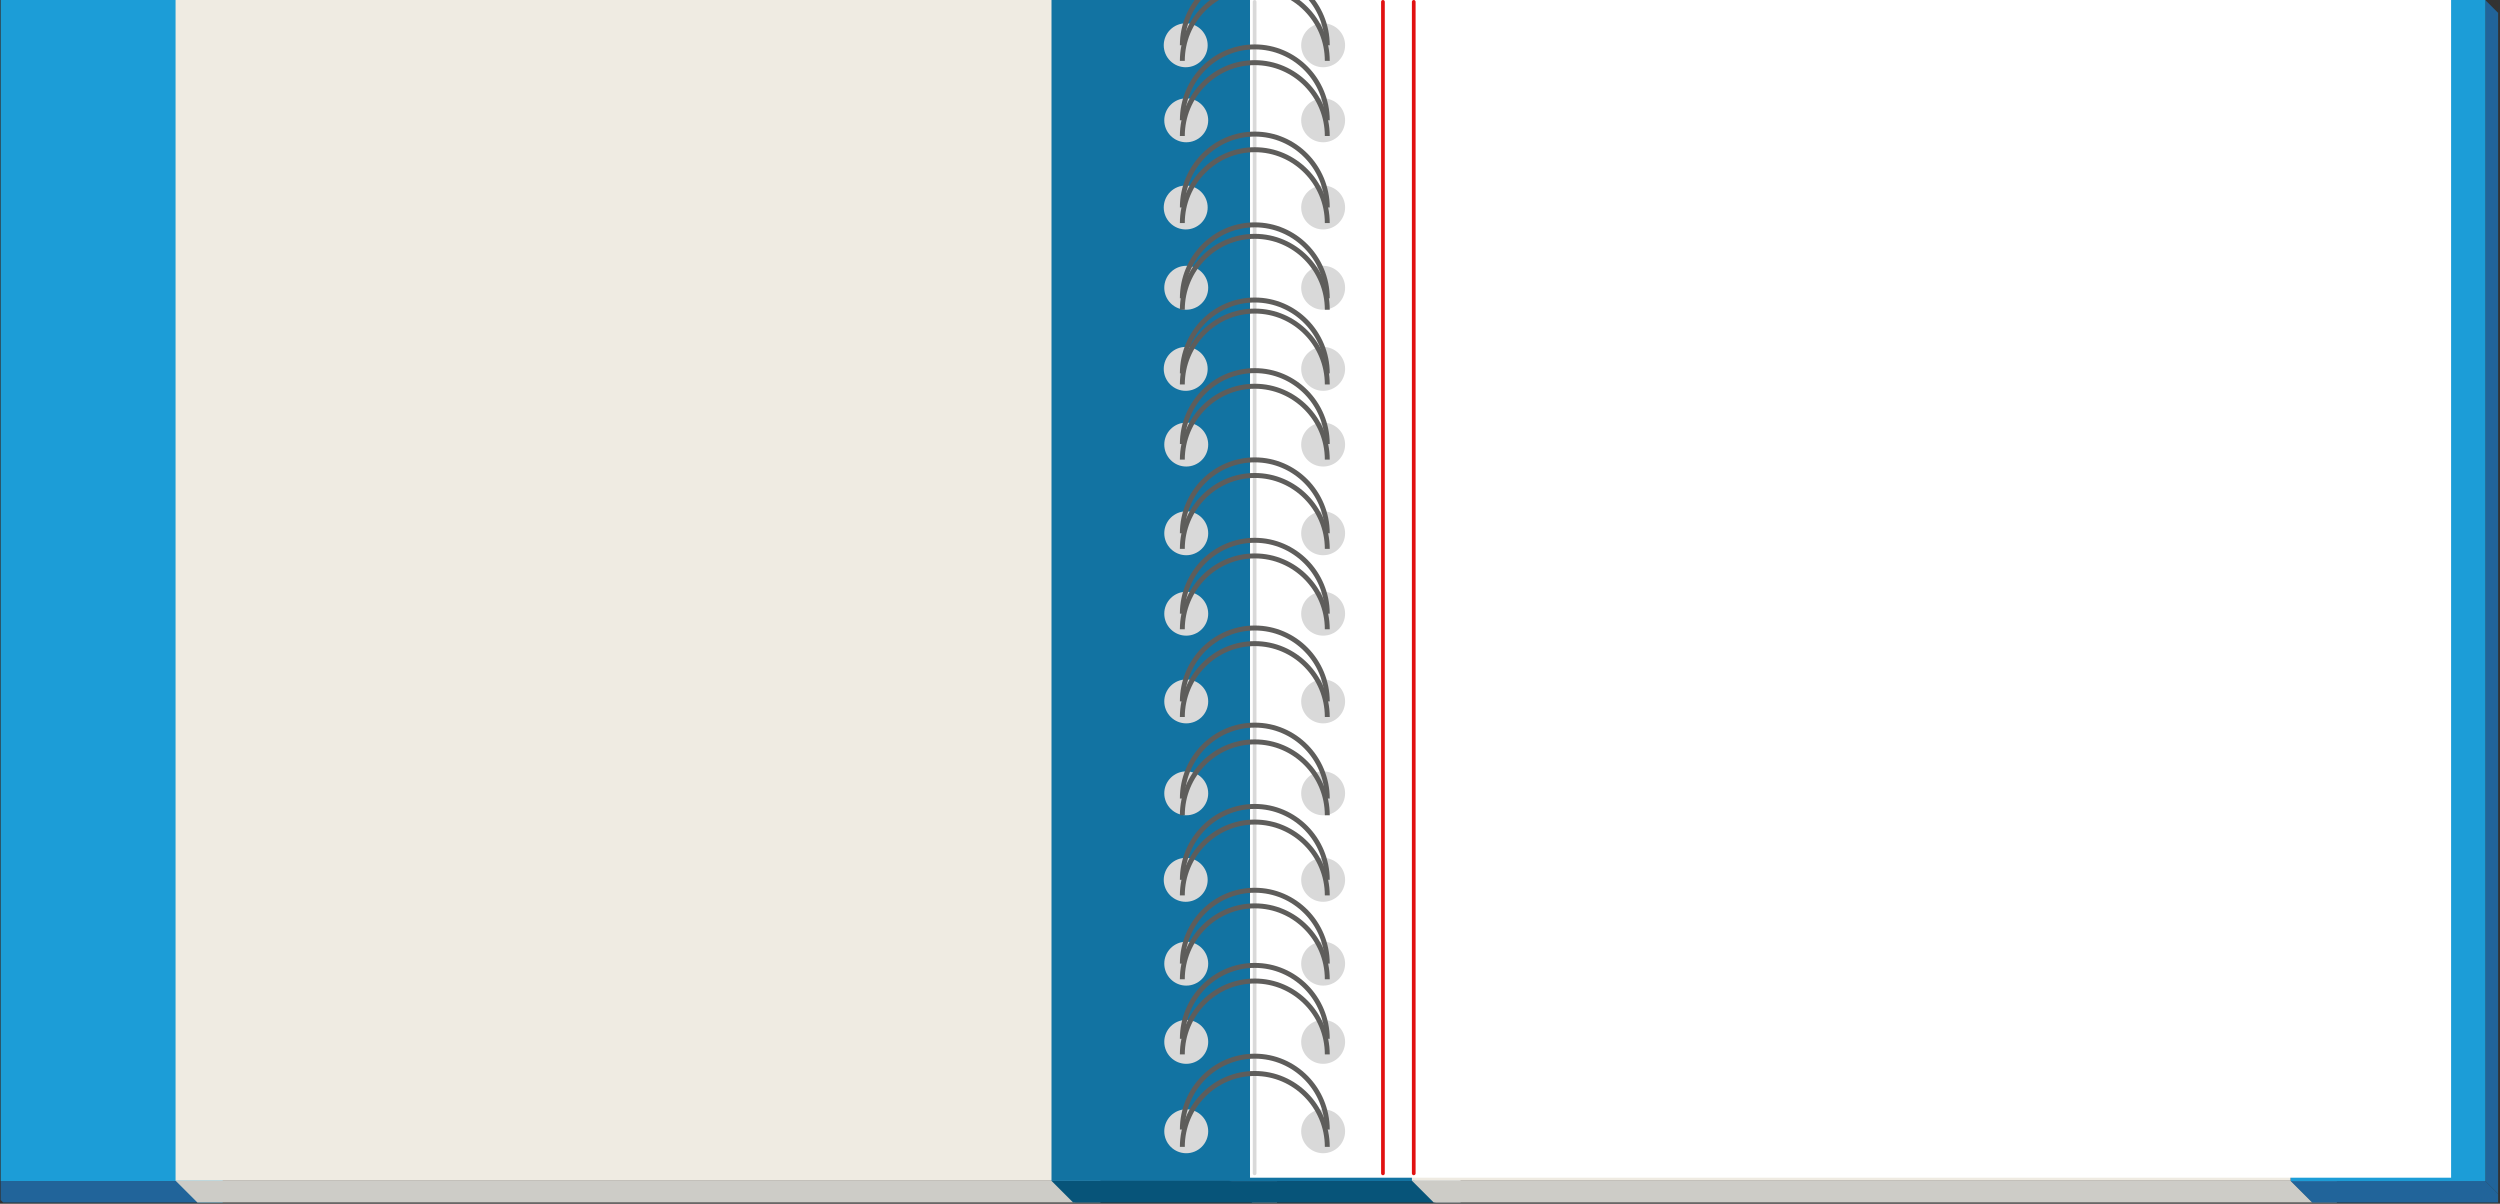 <?xml version="1.0" encoding="UTF-8"?>
<svg xmlns="http://www.w3.org/2000/svg" xmlns:xlink="http://www.w3.org/1999/xlink" width="1012.5pt" height="487.5pt" viewBox="0 0 1012.5 487.5" version="1.2">
<rect x="0" y="0" width="1012.5" height="487.5" fill="#333333" stroke="none"/>
<defs>
<clipPath id="clip1">
  <path d="M 0.27 478 L 91 478 L 91 487 L 0.27 487 Z M 0.27 478 "/>
</clipPath>
<clipPath id="clip2">
  <path d="M 71 0 L 91 0 L 91 487 L 71 487 Z M 71 0 "/>
</clipPath>
<clipPath id="clip3">
  <path d="M 0.27 0 L 72 0 L 72 479 L 0.27 479 Z M 0.27 0 "/>
</clipPath>
<clipPath id="clip4">
  <path d="M 71 478 L 446 478 L 446 487 L 71 487 Z M 71 478 "/>
</clipPath>
<clipPath id="clip5">
  <path d="M 426 0 L 446 0 L 446 487 L 426 487 Z M 426 0 "/>
</clipPath>
<clipPath id="clip6">
  <path d="M 425 478 L 518 478 L 518 487 L 425 487 Z M 425 478 "/>
</clipPath>
<clipPath id="clip7">
  <path d="M 498 0 L 518 0 L 518 487 L 498 487 Z M 498 0 "/>
</clipPath>
<clipPath id="clip8">
  <path d="M 498 478 L 592 478 L 592 487 L 498 487 Z M 498 478 "/>
</clipPath>
<clipPath id="clip9">
  <path d="M 572 0 L 592 0 L 592 487 L 572 487 Z M 572 0 "/>
</clipPath>
<clipPath id="clip10">
  <path d="M 571 478 L 947 478 L 947 487 L 571 487 Z M 571 478 "/>
</clipPath>
<clipPath id="clip11">
  <path d="M 927 0 L 947 0 L 947 487 L 927 487 Z M 927 0 "/>
</clipPath>
<clipPath id="clip12">
  <path d="M 927 478 L 1011.73 478 L 1011.73 487 L 927 487 Z M 927 478 "/>
</clipPath>
<clipPath id="clip13">
  <path d="M 1006 0 L 1011.73 0 L 1011.73 487 L 1006 487 Z M 1006 0 "/>
</clipPath>
<clipPath id="clip14">
  <path d="M 477.84 0 L 538.555 0 L 538.555 18.328 L 477.84 18.328 Z M 477.84 0 "/>
</clipPath>
<clipPath id="clip15">
  <path d="M 477.84 0 L 538.555 0 L 538.555 24.652 L 477.84 24.652 Z M 477.84 0 "/>
</clipPath>
<clipPath id="clip16">
  <path d="M 477.84 17.98 L 538.555 17.98 L 538.555 48.715 L 477.84 48.715 Z M 477.84 17.98 "/>
</clipPath>
<clipPath id="clip17">
  <path d="M 477.84 24.359 L 538.555 24.359 L 538.555 55.09 L 477.84 55.09 Z M 477.84 24.359 "/>
</clipPath>
<clipPath id="clip18">
  <path d="M 477.84 53.293 L 538.555 53.293 L 538.555 84.027 L 477.84 84.027 Z M 477.84 53.293 "/>
</clipPath>
<clipPath id="clip19">
  <path d="M 477.84 59.617 L 538.555 59.617 L 538.555 90.348 L 477.84 90.348 Z M 477.84 59.617 "/>
</clipPath>
<clipPath id="clip20">
  <path d="M 477.84 90.055 L 538.555 90.055 L 538.555 120.785 L 477.84 120.785 Z M 477.84 90.055 "/>
</clipPath>
<clipPath id="clip21">
  <path d="M 477.84 94.699 L 538.555 94.699 L 538.555 125.434 L 477.84 125.434 Z M 477.84 94.699 "/>
</clipPath>
<clipPath id="clip22">
  <path d="M 477.84 120.492 L 538.555 120.492 L 538.555 151.227 L 477.84 151.227 Z M 477.84 120.492 "/>
</clipPath>
<clipPath id="clip23">
  <path d="M 477.84 124.973 L 538.555 124.973 L 538.555 155.707 L 477.84 155.707 Z M 477.84 124.973 "/>
</clipPath>
<clipPath id="clip24">
  <path d="M 477.84 149.09 L 538.555 149.09 L 538.555 179.824 L 477.84 179.824 Z M 477.84 149.09 "/>
</clipPath>
<clipPath id="clip25">
  <path d="M 477.84 155.414 L 538.555 155.414 L 538.555 186.145 L 477.84 186.145 Z M 477.84 155.414 "/>
</clipPath>
<clipPath id="clip26">
  <path d="M 477.84 185.234 L 538.555 185.234 L 538.555 215.965 L 477.84 215.965 Z M 477.84 185.234 "/>
</clipPath>
<clipPath id="clip27">
  <path d="M 477.84 191.555 L 538.555 191.555 L 538.555 222.289 L 477.84 222.289 Z M 477.84 191.555 "/>
</clipPath>
<clipPath id="clip28">
  <path d="M 477.84 217.805 L 538.555 217.805 L 538.555 248.539 L 477.84 248.539 Z M 477.84 217.805 "/>
</clipPath>
<clipPath id="clip29">
  <path d="M 477.84 224.129 L 538.555 224.129 L 538.555 254.863 L 477.84 254.863 Z M 477.84 224.129 "/>
</clipPath>
<clipPath id="clip30">
  <path d="M 477.84 253.328 L 538.555 253.328 L 538.555 284.062 L 477.84 284.062 Z M 477.84 253.328 "/>
</clipPath>
<clipPath id="clip31">
  <path d="M 477.84 259.652 L 538.555 259.652 L 538.555 290.383 L 477.84 290.383 Z M 477.84 259.652 "/>
</clipPath>
<clipPath id="clip32">
  <path d="M 477.84 292.66 L 538.555 292.66 L 538.555 323.395 L 477.84 323.395 Z M 477.84 292.66 "/>
</clipPath>
<clipPath id="clip33">
  <path d="M 477.84 299.449 L 538.555 299.449 L 538.555 330.184 L 477.84 330.184 Z M 477.84 299.449 "/>
</clipPath>
<clipPath id="clip34">
  <path d="M 477.84 325.594 L 538.555 325.594 L 538.555 356.328 L 477.84 356.328 Z M 477.84 325.594 "/>
</clipPath>
<clipPath id="clip35">
  <path d="M 477.84 331.918 L 538.555 331.918 L 538.555 362.648 L 477.84 362.648 Z M 477.84 331.918 "/>
</clipPath>
<clipPath id="clip36">
  <path d="M 477.84 359.535 L 538.555 359.535 L 538.555 390.27 L 477.84 390.27 Z M 477.84 359.535 "/>
</clipPath>
<clipPath id="clip37">
  <path d="M 477.84 365.859 L 538.555 365.859 L 538.555 396.594 L 477.84 396.594 Z M 477.84 365.859 "/>
</clipPath>
<clipPath id="clip38">
  <path d="M 477.84 389.973 L 538.555 389.973 L 538.555 420.707 L 477.84 420.707 Z M 477.84 389.973 "/>
</clipPath>
<clipPath id="clip39">
  <path d="M 477.84 396.297 L 538.555 396.297 L 538.555 427.031 L 477.84 427.031 Z M 477.84 396.297 "/>
</clipPath>
<clipPath id="clip40">
  <path d="M 477.84 426.734 L 538.555 426.734 L 538.555 457.469 L 477.84 457.469 Z M 477.84 426.734 "/>
</clipPath>
<clipPath id="clip41">
  <path d="M 477.84 433.746 L 538.555 433.746 L 538.555 464.477 L 477.84 464.477 Z M 477.84 433.746 "/>
</clipPath>
</defs>
<g id="surface1">
<g clip-path="url(#clip1)" clip-rule="nonzero">
<path style=" stroke:none;fill-rule:nonzero;fill:rgb(12.939%,39.22%,60.39%);fill-opacity:1;" d="M 71.391 478.344 L -7.395 478.344 L 11.387 497.129 L 90.176 497.129 Z M 71.391 478.344 "/>
</g>
<g clip-path="url(#clip2)" clip-rule="nonzero">
<path style=" stroke:none;fill-rule:nonzero;fill:rgb(10.979%,61.569%,84.309%);fill-opacity:1;" d="M 90.176 18.785 L 71.391 0.078 L 71.391 478.344 L 90.176 497.129 Z M 90.176 18.785 "/>
</g>
<g clip-path="url(#clip3)" clip-rule="nonzero">
<path style=" stroke:none;fill-rule:nonzero;fill:rgb(10.979%,61.569%,84.309%);fill-opacity:1;" d="M 11.387 0 L -7.395 0 L -7.395 478.344 L 71.391 478.344 L 71.391 0 Z M 11.387 0 "/>
</g>
<g clip-path="url(#clip4)" clip-rule="nonzero">
<path style=" stroke:none;fill-rule:nonzero;fill:rgb(80.389%,79.999%,78.04%);fill-opacity:1;" d="M 426.906 478.176 L 71.105 478.176 L 89.887 496.957 L 445.691 496.957 Z M 426.906 478.176 "/>
</g>
<g clip-path="url(#clip5)" clip-rule="nonzero">
<path style=" stroke:none;fill-rule:nonzero;fill:rgb(60.39%,65.489%,69.8%);fill-opacity:1;" d="M 445.691 18.777 L 426.906 0.078 L 426.906 478.176 L 445.691 496.957 Z M 445.691 18.777 "/>
</g>
<path style=" stroke:none;fill-rule:nonzero;fill:rgb(93.729%,92.159%,88.629%);fill-opacity:1;" d="M 89.887 0 L 71.105 0 L 71.105 478.176 L 426.906 478.176 L 426.906 0 Z M 89.887 0 "/>
<g clip-path="url(#clip6)" clip-rule="nonzero">
<path style=" stroke:none;fill-rule:nonzero;fill:rgb(2.75%,32.939%,47.449%);fill-opacity:1;" d="M 498.414 478.258 L 425.859 478.258 L 444.645 497.039 L 517.199 497.039 Z M 498.414 478.258 "/>
</g>
<g clip-path="url(#clip7)" clip-rule="nonzero">
<path style=" stroke:none;fill-rule:nonzero;fill:rgb(60.39%,65.489%,69.8%);fill-opacity:1;" d="M 517.199 18.781 L 498.414 0.078 L 498.414 478.258 L 517.199 497.039 Z M 517.199 18.781 "/>
</g>
<path style=" stroke:none;fill-rule:nonzero;fill:rgb(7.059%,45.099%,63.53%);fill-opacity:1;" d="M 444.645 0 L 425.859 0 L 425.859 478.258 L 498.414 478.258 L 498.414 0 Z M 444.645 0 "/>
<g clip-path="url(#clip8)" clip-rule="nonzero">
<path style=" stroke:none;fill-rule:nonzero;fill:rgb(2.75%,32.939%,47.449%);fill-opacity:1;" d="M 572.746 478.324 L 498.004 478.324 L 516.785 497.109 L 591.531 497.109 Z M 572.746 478.324 "/>
</g>
<g clip-path="url(#clip9)" clip-rule="nonzero">
<path style=" stroke:none;fill-rule:nonzero;fill:rgb(60.39%,65.489%,69.8%);fill-opacity:1;" d="M 591.531 18.785 L 572.746 0.078 L 572.746 478.324 L 591.531 497.109 Z M 591.531 18.785 "/>
</g>
<path style=" stroke:none;fill-rule:nonzero;fill:rgb(7.059%,45.099%,63.53%);fill-opacity:1;" d="M 516.785 0 L 498.004 0 L 498.004 478.324 L 572.746 478.324 L 572.746 0 Z M 516.785 0 "/>
<g clip-path="url(#clip10)" clip-rule="nonzero">
<path style=" stroke:none;fill-rule:nonzero;fill:rgb(80.389%,79.999%,78.04%);fill-opacity:1;" d="M 927.625 478.176 L 571.824 478.176 L 590.609 496.957 L 946.41 496.957 Z M 927.625 478.176 "/>
</g>
<g clip-path="url(#clip11)" clip-rule="nonzero">
<path style=" stroke:none;fill-rule:nonzero;fill:rgb(60.39%,65.489%,69.8%);fill-opacity:1;" d="M 946.41 18.777 L 927.625 0.078 L 927.625 478.176 L 946.41 496.957 Z M 946.41 18.777 "/>
</g>
<path style=" stroke:none;fill-rule:nonzero;fill:rgb(93.729%,92.159%,88.629%);fill-opacity:1;" d="M 590.609 0 L 571.824 0 L 571.824 478.176 L 927.625 478.176 L 927.625 0 Z M 590.609 0 "/>
<g clip-path="url(#clip12)" clip-rule="nonzero">
<path style=" stroke:none;fill-rule:nonzero;fill:rgb(12.939%,39.22%,60.39%);fill-opacity:1;" d="M 1006.586 478.344 L 927.797 478.344 L 946.582 497.129 L 1025.371 497.129 Z M 1006.586 478.344 "/>
</g>
<g clip-path="url(#clip13)" clip-rule="nonzero">
<path style=" stroke:none;fill-rule:nonzero;fill:rgb(12.939%,39.22%,60.39%);fill-opacity:1;" d="M 1025.371 18.785 L 1006.586 0.078 L 1006.586 478.344 L 1025.371 497.129 Z M 1025.371 18.785 "/>
</g>
<path style=" stroke:none;fill-rule:nonzero;fill:rgb(10.979%,61.569%,84.309%);fill-opacity:1;" d="M 946.582 0 L 927.797 0 L 927.797 478.344 L 1006.586 478.344 L 1006.586 0 Z M 946.582 0 "/>
<path style=" stroke:none;fill-rule:nonzero;fill:rgb(100%,100%,100%);fill-opacity:1;" d="M 506.254 0 L 992.691 0 L 992.691 476.969 L 506.254 476.969 Z M 506.254 0 "/>
<path style=" stroke:none;fill-rule:nonzero;fill:rgb(85.1%,85.1%,85.1%);fill-opacity:1;" d="M 480.211 75.141 C 479.629 75.141 479.047 75.195 478.477 75.309 C 477.902 75.422 477.348 75.594 476.809 75.816 C 476.266 76.039 475.754 76.312 475.27 76.637 C 474.785 76.961 474.336 77.332 473.922 77.746 C 473.508 78.156 473.141 78.605 472.816 79.094 C 472.492 79.578 472.215 80.09 471.992 80.629 C 471.77 81.168 471.602 81.727 471.488 82.301 C 471.371 82.871 471.316 83.449 471.316 84.035 C 471.316 84.617 471.371 85.195 471.488 85.77 C 471.602 86.344 471.77 86.898 471.992 87.438 C 472.215 87.977 472.492 88.492 472.816 88.977 C 473.141 89.461 473.508 89.91 473.922 90.324 C 474.336 90.738 474.785 91.105 475.27 91.43 C 475.754 91.754 476.266 92.027 476.809 92.254 C 477.348 92.477 477.902 92.645 478.477 92.758 C 479.047 92.871 479.629 92.93 480.211 92.93 C 480.797 92.93 481.375 92.871 481.945 92.758 C 482.52 92.645 483.074 92.477 483.617 92.254 C 484.156 92.027 484.668 91.754 485.152 91.43 C 485.641 91.105 486.09 90.738 486.5 90.324 C 486.914 89.91 487.281 89.461 487.605 88.977 C 487.934 88.492 488.207 87.977 488.43 87.438 C 488.652 86.898 488.82 86.344 488.938 85.77 C 489.051 85.195 489.105 84.617 489.105 84.035 C 489.105 83.449 489.051 82.871 488.938 82.301 C 488.82 81.727 488.652 81.168 488.43 80.629 C 488.207 80.09 487.934 79.578 487.605 79.094 C 487.281 78.605 486.914 78.156 486.5 77.746 C 486.09 77.332 485.641 76.961 485.152 76.637 C 484.668 76.312 484.156 76.039 483.617 75.816 C 483.074 75.594 482.52 75.422 481.945 75.309 C 481.375 75.195 480.797 75.141 480.211 75.141 Z M 480.211 75.141 "/>
<path style=" stroke:none;fill-rule:nonzero;fill:rgb(85.1%,85.1%,85.1%);fill-opacity:1;" d="M 480.426 107.648 C 479.84 107.648 479.262 107.707 478.691 107.82 C 478.117 107.934 477.559 108.102 477.02 108.328 C 476.48 108.551 475.969 108.824 475.484 109.148 C 474.996 109.473 474.547 109.844 474.137 110.254 C 473.723 110.668 473.352 111.117 473.027 111.602 C 472.703 112.09 472.43 112.602 472.207 113.141 C 471.984 113.68 471.812 114.238 471.699 114.809 C 471.586 115.383 471.531 115.961 471.531 116.547 C 471.531 117.129 471.586 117.707 471.699 118.281 C 471.812 118.855 471.984 119.41 472.207 119.949 C 472.43 120.488 472.703 121 473.027 121.488 C 473.352 121.973 473.723 122.422 474.137 122.836 C 474.547 123.25 474.996 123.617 475.484 123.941 C 475.969 124.266 476.48 124.539 477.02 124.762 C 477.559 124.988 478.117 125.156 478.691 125.27 C 479.262 125.383 479.84 125.441 480.426 125.441 C 481.008 125.441 481.586 125.383 482.16 125.27 C 482.734 125.156 483.289 124.988 483.828 124.762 C 484.367 124.539 484.883 124.266 485.367 123.941 C 485.852 123.617 486.301 123.25 486.715 122.836 C 487.129 122.422 487.496 121.973 487.82 121.488 C 488.145 121 488.418 120.488 488.645 119.949 C 488.867 119.41 489.035 118.855 489.148 118.281 C 489.262 117.707 489.32 117.129 489.32 116.547 C 489.32 115.961 489.262 115.383 489.148 114.809 C 489.035 114.238 488.867 113.68 488.645 113.141 C 488.418 112.602 488.145 112.09 487.82 111.602 C 487.496 111.117 487.129 110.668 486.715 110.254 C 486.301 109.844 485.852 109.473 485.367 109.148 C 484.883 108.824 484.367 108.551 483.828 108.328 C 483.289 108.102 482.734 107.934 482.16 107.82 C 481.586 107.707 481.008 107.648 480.426 107.648 Z M 480.426 107.648 "/>
<path style=" stroke:none;fill-rule:nonzero;fill:rgb(85.1%,85.1%,85.1%);fill-opacity:1;" d="M 480.211 140.496 C 479.629 140.496 479.047 140.555 478.477 140.668 C 477.902 140.781 477.348 140.953 476.809 141.176 C 476.266 141.398 475.754 141.672 475.27 141.996 C 474.785 142.32 474.336 142.691 473.922 143.102 C 473.508 143.516 473.141 143.965 472.816 144.449 C 472.492 144.938 472.215 145.449 471.992 145.988 C 471.77 146.527 471.602 147.086 471.488 147.656 C 471.371 148.23 471.316 148.809 471.316 149.395 C 471.316 149.977 471.371 150.555 471.488 151.129 C 471.602 151.703 471.77 152.258 471.992 152.797 C 472.215 153.336 472.492 153.852 472.816 154.336 C 473.141 154.82 473.508 155.27 473.922 155.684 C 474.336 156.098 474.785 156.465 475.27 156.789 C 475.754 157.113 476.266 157.387 476.809 157.613 C 477.348 157.836 477.902 158.004 478.477 158.117 C 479.047 158.23 479.629 158.289 480.211 158.289 C 480.797 158.289 481.375 158.23 481.945 158.117 C 482.52 158.004 483.074 157.836 483.617 157.613 C 484.156 157.387 484.668 157.113 485.152 156.789 C 485.641 156.465 486.09 156.098 486.5 155.684 C 486.914 155.27 487.281 154.82 487.605 154.336 C 487.934 153.852 488.207 153.336 488.43 152.797 C 488.652 152.258 488.82 151.703 488.938 151.129 C 489.051 150.555 489.105 149.977 489.105 149.395 C 489.105 148.809 489.051 148.23 488.938 147.656 C 488.82 147.086 488.652 146.527 488.43 145.988 C 488.207 145.449 487.934 144.938 487.605 144.449 C 487.281 143.965 486.914 143.516 486.5 143.102 C 486.09 142.691 485.641 142.32 485.152 141.996 C 484.668 141.672 484.156 141.398 483.617 141.176 C 483.074 140.953 482.52 140.781 481.945 140.668 C 481.375 140.555 480.797 140.496 480.211 140.496 Z M 480.211 140.496 "/>
<path style=" stroke:none;fill-rule:nonzero;fill:rgb(85.1%,85.1%,85.1%);fill-opacity:1;" d="M 480.426 171.156 C 479.84 171.156 479.262 171.211 478.691 171.328 C 478.117 171.441 477.559 171.609 477.02 171.832 C 476.48 172.055 475.969 172.332 475.484 172.656 C 474.996 172.98 474.547 173.348 474.137 173.762 C 473.723 174.176 473.352 174.625 473.027 175.109 C 472.703 175.594 472.43 176.109 472.207 176.648 C 471.984 177.188 471.812 177.742 471.699 178.316 C 471.586 178.891 471.531 179.469 471.531 180.051 C 471.531 180.637 471.586 181.215 471.699 181.785 C 471.812 182.359 471.984 182.914 472.207 183.457 C 472.43 183.996 472.703 184.508 473.027 184.992 C 473.352 185.48 473.723 185.93 474.137 186.34 C 474.547 186.754 474.996 187.125 475.484 187.449 C 475.969 187.773 476.48 188.047 477.02 188.27 C 477.559 188.492 478.117 188.66 478.691 188.777 C 479.262 188.891 479.84 188.945 480.426 188.945 C 481.008 188.945 481.586 188.891 482.16 188.777 C 482.734 188.66 483.289 188.492 483.828 188.27 C 484.367 188.047 484.883 187.773 485.367 187.449 C 485.852 187.125 486.301 186.754 486.715 186.34 C 487.129 185.93 487.496 185.48 487.82 184.992 C 488.145 184.508 488.418 183.996 488.645 183.457 C 488.867 182.914 489.035 182.359 489.148 181.785 C 489.262 181.215 489.32 180.637 489.32 180.051 C 489.32 179.469 489.262 178.891 489.148 178.316 C 489.035 177.742 488.867 177.188 488.645 176.648 C 488.418 176.109 488.145 175.594 487.82 175.109 C 487.496 174.625 487.129 174.176 486.715 173.762 C 486.301 173.348 485.852 172.98 485.367 172.656 C 484.883 172.332 484.367 172.055 483.828 171.832 C 483.289 171.609 482.734 171.441 482.16 171.328 C 481.586 171.211 481.008 171.156 480.426 171.156 Z M 480.426 171.156 "/>
<path style=" stroke:none;fill-rule:nonzero;fill:rgb(85.1%,85.1%,85.1%);fill-opacity:1;" d="M 480.426 207.078 C 479.84 207.078 479.262 207.137 478.691 207.25 C 478.117 207.363 477.559 207.531 477.02 207.758 C 476.48 207.98 475.969 208.254 475.484 208.578 C 474.996 208.902 474.547 209.273 474.137 209.684 C 473.723 210.098 473.352 210.547 473.027 211.031 C 472.703 211.52 472.43 212.031 472.207 212.57 C 471.984 213.109 471.812 213.668 471.699 214.238 C 471.586 214.812 471.531 215.391 471.531 215.977 C 471.531 216.559 471.586 217.137 471.699 217.711 C 471.812 218.285 471.984 218.84 472.207 219.379 C 472.43 219.918 472.703 220.43 473.027 220.918 C 473.352 221.402 473.723 221.852 474.137 222.266 C 474.547 222.68 474.996 223.047 475.484 223.371 C 475.969 223.695 476.48 223.969 477.02 224.191 C 477.559 224.418 478.117 224.586 478.691 224.699 C 479.262 224.812 479.84 224.871 480.426 224.871 C 481.008 224.871 481.586 224.812 482.16 224.699 C 482.734 224.586 483.289 224.418 483.828 224.191 C 484.367 223.969 484.883 223.695 485.367 223.371 C 485.852 223.047 486.301 222.68 486.715 222.266 C 487.129 221.852 487.496 221.402 487.82 220.918 C 488.145 220.43 488.418 219.918 488.645 219.379 C 488.867 218.84 489.035 218.285 489.148 217.711 C 489.262 217.137 489.32 216.559 489.32 215.977 C 489.32 215.391 489.262 214.812 489.148 214.238 C 489.035 213.668 488.867 213.109 488.645 212.57 C 488.418 212.031 488.145 211.52 487.82 211.031 C 487.496 210.547 487.129 210.098 486.715 209.684 C 486.301 209.273 485.852 208.902 485.367 208.578 C 484.883 208.254 484.367 207.98 483.828 207.758 C 483.289 207.531 482.734 207.363 482.16 207.25 C 481.586 207.137 481.008 207.078 480.426 207.078 Z M 480.426 207.078 "/>
<path style=" stroke:none;fill-rule:nonzero;fill:rgb(85.1%,85.1%,85.1%);fill-opacity:1;" d="M 480.426 239.652 C 479.84 239.652 479.262 239.711 478.691 239.824 C 478.117 239.938 477.559 240.105 477.02 240.328 C 476.48 240.555 475.969 240.828 475.484 241.152 C 474.996 241.477 474.547 241.844 474.137 242.258 C 473.723 242.672 473.352 243.121 473.027 243.605 C 472.703 244.09 472.43 244.605 472.207 245.145 C 471.984 245.684 471.812 246.238 471.699 246.812 C 471.586 247.387 471.531 247.965 471.531 248.547 C 471.531 249.133 471.586 249.711 471.699 250.281 C 471.812 250.855 471.984 251.414 472.207 251.953 C 472.43 252.492 472.703 253.004 473.027 253.488 C 473.352 253.977 473.723 254.426 474.137 254.836 C 474.547 255.25 474.996 255.621 475.484 255.945 C 475.969 256.27 476.48 256.543 477.02 256.766 C 477.559 256.988 478.117 257.16 478.691 257.273 C 479.262 257.387 479.84 257.441 480.426 257.441 C 481.008 257.441 481.586 257.387 482.16 257.273 C 482.734 257.16 483.289 256.988 483.828 256.766 C 484.367 256.543 484.883 256.27 485.367 255.945 C 485.852 255.621 486.301 255.25 486.715 254.836 C 487.129 254.426 487.496 253.977 487.82 253.488 C 488.145 253.004 488.418 252.492 488.645 251.953 C 488.867 251.414 489.035 250.855 489.148 250.281 C 489.262 249.711 489.32 249.133 489.32 248.547 C 489.32 247.965 489.262 247.387 489.148 246.812 C 489.035 246.238 488.867 245.684 488.645 245.145 C 488.418 244.605 488.145 244.09 487.82 243.605 C 487.496 243.121 487.129 242.672 486.715 242.258 C 486.301 241.844 485.852 241.477 485.367 241.152 C 484.883 240.828 484.367 240.555 483.828 240.328 C 483.289 240.105 482.734 239.938 482.16 239.824 C 481.586 239.711 481.008 239.652 480.426 239.652 Z M 480.426 239.652 "/>
<path style=" stroke:none;fill-rule:nonzero;fill:rgb(85.1%,85.1%,85.1%);fill-opacity:1;" d="M 480.426 275.176 C 479.84 275.176 479.262 275.23 478.691 275.344 C 478.117 275.461 477.559 275.629 477.02 275.852 C 476.48 276.074 475.969 276.348 475.484 276.672 C 474.996 276.996 474.547 277.367 474.137 277.781 C 473.723 278.191 473.352 278.641 473.027 279.129 C 472.703 279.613 472.43 280.125 472.207 280.664 C 471.984 281.207 471.812 281.762 471.699 282.336 C 471.586 282.906 471.531 283.484 471.531 284.07 C 471.531 284.652 471.586 285.23 471.699 285.805 C 471.812 286.379 471.984 286.934 472.207 287.473 C 472.43 288.012 472.703 288.527 473.027 289.012 C 473.352 289.496 473.723 289.945 474.137 290.359 C 474.547 290.773 474.996 291.141 475.484 291.465 C 475.969 291.789 476.48 292.066 477.02 292.289 C 477.559 292.512 478.117 292.68 478.691 292.793 C 479.262 292.906 479.84 292.965 480.426 292.965 C 481.008 292.965 481.586 292.906 482.16 292.793 C 482.734 292.68 483.289 292.512 483.828 292.289 C 484.367 292.066 484.883 291.789 485.367 291.465 C 485.852 291.141 486.301 290.773 486.715 290.359 C 487.129 289.945 487.496 289.496 487.82 289.012 C 488.145 288.527 488.418 288.012 488.645 287.473 C 488.867 286.934 489.035 286.379 489.148 285.805 C 489.262 285.23 489.32 284.652 489.32 284.07 C 489.32 283.484 489.262 282.906 489.148 282.336 C 489.035 281.762 488.867 281.207 488.645 280.664 C 488.418 280.125 488.145 279.613 487.82 279.129 C 487.496 278.641 487.129 278.191 486.715 277.781 C 486.301 277.367 485.852 276.996 485.367 276.672 C 484.883 276.348 484.367 276.074 483.828 275.852 C 483.289 275.629 482.734 275.461 482.16 275.344 C 481.586 275.23 481.008 275.176 480.426 275.176 Z M 480.426 275.176 "/>
<path style=" stroke:none;fill-rule:nonzero;fill:rgb(85.1%,85.1%,85.1%);fill-opacity:1;" d="M 480.426 312.402 C 479.84 312.402 479.262 312.457 478.691 312.574 C 478.117 312.688 477.559 312.855 477.02 313.078 C 476.48 313.301 475.969 313.578 475.484 313.902 C 474.996 314.227 474.547 314.594 474.137 315.008 C 473.723 315.422 473.352 315.871 473.027 316.355 C 472.703 316.84 472.43 317.352 472.207 317.895 C 471.984 318.434 471.812 318.988 471.699 319.562 C 471.586 320.133 471.531 320.715 471.531 321.297 C 471.531 321.883 471.586 322.461 471.699 323.031 C 471.812 323.605 471.984 324.16 472.207 324.703 C 472.43 325.242 472.703 325.754 473.027 326.238 C 473.352 326.727 473.723 327.176 474.137 327.586 C 474.547 328 474.996 328.367 475.484 328.695 C 475.969 329.02 476.48 329.293 477.02 329.516 C 477.559 329.738 478.117 329.906 478.691 330.023 C 479.262 330.137 479.84 330.191 480.426 330.191 C 481.008 330.191 481.586 330.137 482.16 330.023 C 482.734 329.906 483.289 329.738 483.828 329.516 C 484.367 329.293 484.883 329.02 485.367 328.695 C 485.852 328.367 486.301 328 486.715 327.586 C 487.129 327.176 487.496 326.727 487.82 326.238 C 488.145 325.754 488.418 325.242 488.645 324.703 C 488.867 324.16 489.035 323.605 489.148 323.031 C 489.262 322.461 489.32 321.883 489.32 321.297 C 489.32 320.715 489.262 320.133 489.148 319.562 C 489.035 318.988 488.867 318.434 488.645 317.895 C 488.418 317.352 488.145 316.84 487.82 316.355 C 487.496 315.871 487.129 315.422 486.715 315.008 C 486.301 314.594 485.852 314.227 485.367 313.902 C 484.883 313.578 484.367 313.301 483.828 313.078 C 483.289 312.855 482.734 312.688 482.16 312.574 C 481.586 312.457 481.008 312.402 480.426 312.402 Z M 480.426 312.402 "/>
<path style=" stroke:none;fill-rule:nonzero;fill:rgb(85.1%,85.1%,85.1%);fill-opacity:1;" d="M 480.211 347.441 C 479.629 347.441 479.047 347.496 478.477 347.609 C 477.902 347.723 477.348 347.895 476.809 348.117 C 476.266 348.34 475.754 348.613 475.27 348.938 C 474.785 349.262 474.336 349.633 473.922 350.047 C 473.508 350.457 473.141 350.906 472.816 351.395 C 472.492 351.879 472.215 352.391 471.992 352.93 C 471.77 353.469 471.602 354.027 471.488 354.598 C 471.371 355.172 471.316 355.75 471.316 356.336 C 471.316 356.918 471.371 357.496 471.488 358.07 C 471.602 358.645 471.77 359.199 471.992 359.738 C 472.215 360.277 472.492 360.793 472.816 361.277 C 473.141 361.762 473.508 362.211 473.922 362.625 C 474.336 363.039 474.785 363.406 475.27 363.73 C 475.754 364.055 476.266 364.328 476.809 364.555 C 477.348 364.777 477.902 364.945 478.477 365.059 C 479.047 365.172 479.629 365.23 480.211 365.23 C 480.797 365.23 481.375 365.172 481.945 365.059 C 482.52 364.945 483.074 364.777 483.617 364.555 C 484.156 364.328 484.668 364.055 485.152 363.73 C 485.641 363.406 486.09 363.039 486.5 362.625 C 486.914 362.211 487.281 361.762 487.605 361.277 C 487.934 360.793 488.207 360.277 488.43 359.738 C 488.652 359.199 488.82 358.645 488.938 358.07 C 489.051 357.496 489.105 356.918 489.105 356.336 C 489.105 355.75 489.051 355.172 488.938 354.598 C 488.82 354.027 488.652 353.469 488.43 352.93 C 488.207 352.391 487.934 351.879 487.605 351.395 C 487.281 350.906 486.914 350.457 486.5 350.047 C 486.09 349.633 485.641 349.262 485.152 348.938 C 484.668 348.613 484.156 348.34 483.617 348.117 C 483.074 347.895 482.52 347.723 481.945 347.609 C 481.375 347.496 480.797 347.441 480.211 347.441 Z M 480.211 347.441 "/>
<path style=" stroke:none;fill-rule:nonzero;fill:rgb(85.1%,85.1%,85.1%);fill-opacity:1;" d="M 480.426 381.383 C 479.84 381.383 479.262 381.438 478.691 381.555 C 478.117 381.668 477.559 381.836 477.02 382.059 C 476.48 382.281 475.969 382.559 475.484 382.883 C 474.996 383.207 474.547 383.574 474.137 383.988 C 473.723 384.402 473.352 384.852 473.027 385.336 C 472.703 385.82 472.43 386.336 472.207 386.875 C 471.984 387.414 471.812 387.969 471.699 388.543 C 471.586 389.117 471.531 389.695 471.531 390.277 C 471.531 390.863 471.586 391.441 471.699 392.012 C 471.812 392.586 471.984 393.141 472.207 393.684 C 472.43 394.223 472.703 394.734 473.027 395.219 C 473.352 395.707 473.723 396.156 474.137 396.566 C 474.547 396.98 474.996 397.352 475.484 397.676 C 475.969 398 476.48 398.273 477.02 398.496 C 477.559 398.719 478.117 398.887 478.691 399.004 C 479.262 399.117 479.84 399.172 480.426 399.172 C 481.008 399.172 481.586 399.117 482.16 399.004 C 482.734 398.887 483.289 398.719 483.828 398.496 C 484.367 398.273 484.883 398 485.367 397.676 C 485.852 397.352 486.301 396.98 486.715 396.566 C 487.129 396.156 487.496 395.707 487.82 395.219 C 488.145 394.734 488.418 394.223 488.645 393.684 C 488.867 393.141 489.035 392.586 489.148 392.012 C 489.262 391.441 489.32 390.863 489.32 390.277 C 489.32 389.695 489.262 389.117 489.148 388.543 C 489.035 387.969 488.867 387.414 488.645 386.875 C 488.418 386.336 488.145 385.82 487.82 385.336 C 487.496 384.852 487.129 384.402 486.715 383.988 C 486.301 383.574 485.852 383.207 485.367 382.883 C 484.883 382.559 484.367 382.281 483.828 382.059 C 483.289 381.836 482.734 381.668 482.16 381.555 C 481.586 381.438 481.008 381.383 480.426 381.383 Z M 480.426 381.383 "/>
<path style=" stroke:none;fill-rule:nonzero;fill:rgb(85.1%,85.1%,85.1%);fill-opacity:1;" d="M 480.426 413.062 C 479.84 413.062 479.262 413.117 478.691 413.23 C 478.117 413.348 477.559 413.516 477.02 413.738 C 476.48 413.961 475.969 414.234 475.484 414.559 C 474.996 414.887 474.547 415.254 474.137 415.668 C 473.723 416.078 473.352 416.527 473.027 417.016 C 472.703 417.5 472.43 418.012 472.207 418.551 C 471.984 419.094 471.812 419.648 471.699 420.223 C 471.586 420.793 471.531 421.371 471.531 421.957 C 471.531 422.539 471.586 423.121 471.699 423.691 C 471.812 424.266 471.984 424.82 472.207 425.359 C 472.43 425.902 472.703 426.414 473.027 426.898 C 473.352 427.383 473.723 427.832 474.137 428.246 C 474.547 428.66 474.996 429.027 475.484 429.352 C 475.969 429.676 476.48 429.953 477.02 430.176 C 477.559 430.398 478.117 430.566 478.691 430.68 C 479.262 430.797 479.84 430.852 480.426 430.852 C 481.008 430.852 481.586 430.797 482.16 430.68 C 482.734 430.566 483.289 430.398 483.828 430.176 C 484.367 429.953 484.883 429.676 485.367 429.352 C 485.852 429.027 486.301 428.66 486.715 428.246 C 487.129 427.832 487.496 427.383 487.82 426.898 C 488.145 426.414 488.418 425.902 488.645 425.359 C 488.867 424.82 489.035 424.266 489.148 423.691 C 489.262 423.121 489.32 422.539 489.32 421.957 C 489.32 421.371 489.262 420.793 489.148 420.223 C 489.035 419.648 488.867 419.094 488.645 418.551 C 488.418 418.012 488.145 417.5 487.82 417.016 C 487.496 416.527 487.129 416.078 486.715 415.668 C 486.301 415.254 485.852 414.887 485.367 414.559 C 484.883 414.234 484.367 413.961 483.828 413.738 C 483.289 413.516 482.734 413.348 482.16 413.23 C 481.586 413.117 481.008 413.062 480.426 413.062 Z M 480.426 413.062 "/>
<path style=" stroke:none;fill-rule:nonzero;fill:rgb(85.1%,85.1%,85.1%);fill-opacity:1;" d="M 480.426 449.27 C 479.84 449.27 479.262 449.324 478.691 449.438 C 478.117 449.555 477.559 449.723 477.02 449.945 C 476.48 450.168 475.969 450.441 475.484 450.766 C 474.996 451.09 474.547 451.461 474.137 451.875 C 473.723 452.285 473.352 452.734 473.027 453.223 C 472.703 453.707 472.43 454.219 472.207 454.758 C 471.984 455.301 471.812 455.855 471.699 456.43 C 471.586 457 471.531 457.578 471.531 458.164 C 471.531 458.746 471.586 459.324 471.699 459.898 C 471.812 460.473 471.984 461.027 472.207 461.566 C 472.43 462.105 472.703 462.621 473.027 463.105 C 473.352 463.59 473.723 464.039 474.137 464.453 C 474.547 464.867 474.996 465.234 475.484 465.559 C 475.969 465.883 476.48 466.16 477.02 466.383 C 477.559 466.605 478.117 466.773 478.691 466.887 C 479.262 467.004 479.84 467.059 480.426 467.059 C 481.008 467.059 481.586 467.004 482.16 466.887 C 482.734 466.773 483.289 466.605 483.828 466.383 C 484.367 466.16 484.883 465.883 485.367 465.559 C 485.852 465.234 486.301 464.867 486.715 464.453 C 487.129 464.039 487.496 463.59 487.82 463.105 C 488.145 462.621 488.418 462.105 488.645 461.566 C 488.867 461.027 489.035 460.473 489.148 459.898 C 489.262 459.324 489.32 458.746 489.32 458.164 C 489.32 457.578 489.262 457 489.148 456.43 C 489.035 455.855 488.867 455.301 488.645 454.758 C 488.418 454.219 488.145 453.707 487.82 453.223 C 487.496 452.734 487.129 452.285 486.715 451.875 C 486.301 451.461 485.852 451.09 485.367 450.766 C 484.883 450.441 484.367 450.168 483.828 449.945 C 483.289 449.723 482.734 449.555 482.16 449.438 C 481.586 449.324 481.008 449.27 480.426 449.27 Z M 480.426 449.27 "/>
<path style=" stroke:none;fill-rule:nonzero;fill:rgb(85.1%,85.1%,85.1%);fill-opacity:1;" d="M 480.426 39.828 C 479.84 39.828 479.262 39.887 478.691 40 C 478.117 40.113 477.559 40.281 477.02 40.504 C 476.48 40.73 475.969 41.004 475.484 41.328 C 474.996 41.652 474.547 42.02 474.137 42.434 C 473.723 42.848 473.352 43.297 473.027 43.781 C 472.703 44.27 472.43 44.781 472.207 45.32 C 471.984 45.859 471.812 46.414 471.699 46.988 C 471.586 47.562 471.531 48.141 471.531 48.723 C 471.531 49.309 471.586 49.887 471.699 50.461 C 471.812 51.031 471.984 51.59 472.207 52.129 C 472.43 52.668 472.703 53.18 473.027 53.668 C 473.352 54.152 473.723 54.602 474.137 55.016 C 474.547 55.426 474.996 55.797 475.484 56.121 C 475.969 56.445 476.48 56.719 477.02 56.941 C 477.559 57.164 478.117 57.336 478.691 57.449 C 479.262 57.562 479.84 57.621 480.426 57.621 C 481.008 57.621 481.586 57.562 482.16 57.449 C 482.734 57.336 483.289 57.164 483.828 56.941 C 484.367 56.719 484.883 56.445 485.367 56.121 C 485.852 55.797 486.301 55.426 486.715 55.016 C 487.129 54.602 487.496 54.152 487.82 53.668 C 488.145 53.18 488.418 52.668 488.645 52.129 C 488.867 51.59 489.035 51.031 489.148 50.461 C 489.262 49.887 489.32 49.309 489.32 48.723 C 489.32 48.141 489.262 47.562 489.148 46.988 C 489.035 46.414 488.867 45.859 488.645 45.32 C 488.418 44.781 488.145 44.27 487.82 43.781 C 487.496 43.297 487.129 42.848 486.715 42.434 C 486.301 42.02 485.852 41.652 485.367 41.328 C 484.883 41.004 484.367 40.73 483.828 40.504 C 483.289 40.281 482.734 40.113 482.16 40 C 481.586 39.887 481.008 39.828 480.426 39.828 Z M 480.426 39.828 "/>
<path style=" stroke:none;fill-rule:nonzero;fill:rgb(85.1%,85.1%,85.1%);fill-opacity:1;" d="M 480.211 9.441 C 479.629 9.441 479.047 9.5 478.477 9.613 C 477.902 9.727 477.348 9.898 476.809 10.121 C 476.266 10.344 475.754 10.617 475.27 10.941 C 474.785 11.266 474.336 11.637 473.922 12.047 C 473.508 12.461 473.141 12.91 472.816 13.398 C 472.492 13.883 472.215 14.395 471.992 14.934 C 471.77 15.473 471.602 16.031 471.488 16.602 C 471.371 17.176 471.316 17.754 471.316 18.34 C 471.316 18.922 471.371 19.5 471.488 20.074 C 471.602 20.648 471.77 21.203 471.992 21.742 C 472.215 22.281 472.492 22.797 472.816 23.281 C 473.141 23.766 473.508 24.215 473.922 24.629 C 474.336 25.043 474.785 25.41 475.27 25.734 C 475.754 26.059 476.266 26.332 476.809 26.559 C 477.348 26.781 477.902 26.949 478.477 27.062 C 479.047 27.176 479.629 27.234 480.211 27.234 C 480.797 27.234 481.375 27.176 481.945 27.062 C 482.52 26.949 483.074 26.781 483.617 26.559 C 484.156 26.332 484.668 26.059 485.152 25.734 C 485.641 25.41 486.09 25.043 486.5 24.629 C 486.914 24.215 487.281 23.766 487.605 23.281 C 487.934 22.797 488.207 22.281 488.43 21.742 C 488.652 21.203 488.82 20.648 488.938 20.074 C 489.051 19.5 489.105 18.922 489.105 18.34 C 489.105 17.754 489.051 17.176 488.938 16.602 C 488.82 16.031 488.652 15.473 488.43 14.934 C 488.207 14.395 487.934 13.883 487.605 13.398 C 487.281 12.91 486.914 12.461 486.5 12.047 C 486.09 11.637 485.641 11.266 485.152 10.941 C 484.668 10.617 484.156 10.344 483.617 10.121 C 483.074 9.898 482.52 9.727 481.945 9.613 C 481.375 9.5 480.797 9.441 480.211 9.441 Z M 480.211 9.441 "/>
<path style="fill:none;stroke-width:1;stroke-linecap:round;stroke-linejoin:miter;stroke:rgb(85.1%,85.1%,85.1%);stroke-opacity:1;stroke-miterlimit:4;" d="M 0.499 0.001 L 317.014 0.001 " transform="matrix(0,1.499,-1.499,0,508.119,0.005)"/>
<path style=" stroke:none;fill-rule:nonzero;fill:rgb(85.1%,85.1%,85.1%);fill-opacity:1;" d="M 535.871 9.441 C 535.289 9.441 534.707 9.5 534.137 9.613 C 533.562 9.727 533.008 9.898 532.469 10.121 C 531.926 10.344 531.414 10.617 530.93 10.941 C 530.445 11.266 529.996 11.637 529.582 12.047 C 529.168 12.461 528.801 12.91 528.477 13.398 C 528.148 13.883 527.875 14.395 527.652 14.934 C 527.43 15.473 527.262 16.031 527.148 16.602 C 527.031 17.176 526.977 17.754 526.977 18.34 C 526.977 18.922 527.031 19.5 527.148 20.074 C 527.262 20.648 527.43 21.203 527.652 21.742 C 527.875 22.281 528.148 22.797 528.477 23.281 C 528.801 23.766 529.168 24.215 529.582 24.629 C 529.996 25.043 530.445 25.41 530.93 25.734 C 531.414 26.059 531.926 26.332 532.469 26.559 C 533.008 26.781 533.562 26.949 534.137 27.062 C 534.707 27.176 535.289 27.234 535.871 27.234 C 536.457 27.234 537.035 27.176 537.605 27.062 C 538.18 26.949 538.734 26.781 539.273 26.559 C 539.816 26.332 540.328 26.059 540.812 25.734 C 541.301 25.41 541.75 25.043 542.16 24.629 C 542.574 24.215 542.941 23.766 543.266 23.281 C 543.594 22.797 543.867 22.281 544.09 21.742 C 544.312 21.203 544.48 20.648 544.598 20.074 C 544.711 19.5 544.766 18.922 544.766 18.34 C 544.766 17.754 544.711 17.176 544.598 16.602 C 544.48 16.031 544.312 15.473 544.09 14.934 C 543.867 14.395 543.594 13.883 543.266 13.398 C 542.941 12.91 542.574 12.461 542.16 12.047 C 541.75 11.637 541.301 11.266 540.812 10.941 C 540.328 10.617 539.816 10.344 539.273 10.121 C 538.734 9.898 538.18 9.727 537.605 9.613 C 537.035 9.5 536.457 9.441 535.871 9.441 Z M 535.871 9.441 "/>
<path style=" stroke:none;fill-rule:nonzero;fill:rgb(85.1%,85.1%,85.1%);fill-opacity:1;" d="M 535.871 39.828 C 535.289 39.828 534.707 39.887 534.137 40 C 533.562 40.113 533.008 40.281 532.469 40.504 C 531.926 40.73 531.414 41.004 530.93 41.328 C 530.445 41.652 529.996 42.02 529.582 42.434 C 529.168 42.848 528.801 43.297 528.477 43.781 C 528.148 44.27 527.875 44.781 527.652 45.32 C 527.43 45.859 527.262 46.414 527.148 46.988 C 527.031 47.562 526.977 48.141 526.977 48.723 C 526.977 49.309 527.031 49.887 527.148 50.461 C 527.262 51.031 527.43 51.59 527.652 52.129 C 527.875 52.668 528.148 53.18 528.477 53.668 C 528.801 54.152 529.168 54.602 529.582 55.016 C 529.996 55.426 530.445 55.797 530.93 56.121 C 531.414 56.445 531.926 56.719 532.469 56.941 C 533.008 57.164 533.562 57.336 534.137 57.449 C 534.707 57.562 535.289 57.621 535.871 57.621 C 536.457 57.621 537.035 57.562 537.605 57.449 C 538.18 57.336 538.734 57.164 539.273 56.941 C 539.816 56.719 540.328 56.445 540.812 56.121 C 541.301 55.797 541.75 55.426 542.16 55.016 C 542.574 54.602 542.941 54.152 543.266 53.668 C 543.594 53.18 543.867 52.668 544.09 52.129 C 544.312 51.59 544.48 51.031 544.598 50.461 C 544.711 49.887 544.766 49.309 544.766 48.723 C 544.766 48.141 544.711 47.562 544.598 46.988 C 544.48 46.414 544.312 45.859 544.09 45.32 C 543.867 44.781 543.594 44.27 543.266 43.781 C 542.941 43.297 542.574 42.848 542.16 42.434 C 541.75 42.02 541.301 41.652 540.812 41.328 C 540.328 41.004 539.816 40.73 539.273 40.504 C 538.734 40.281 538.18 40.113 537.605 40 C 537.035 39.887 536.457 39.828 535.871 39.828 Z M 535.871 39.828 "/>
<path style=" stroke:none;fill-rule:nonzero;fill:rgb(85.1%,85.1%,85.1%);fill-opacity:1;" d="M 535.871 75.141 C 535.289 75.141 534.707 75.195 534.137 75.309 C 533.562 75.422 533.008 75.594 532.469 75.816 C 531.926 76.039 531.414 76.312 530.93 76.637 C 530.445 76.961 529.996 77.332 529.582 77.746 C 529.168 78.156 528.801 78.605 528.477 79.094 C 528.148 79.578 527.875 80.09 527.652 80.629 C 527.43 81.168 527.262 81.727 527.148 82.301 C 527.031 82.871 526.977 83.449 526.977 84.035 C 526.977 84.617 527.031 85.195 527.148 85.77 C 527.262 86.344 527.43 86.898 527.652 87.438 C 527.875 87.977 528.148 88.492 528.477 88.977 C 528.801 89.461 529.168 89.91 529.582 90.324 C 529.996 90.738 530.445 91.105 530.93 91.43 C 531.414 91.754 531.926 92.027 532.469 92.254 C 533.008 92.477 533.562 92.645 534.137 92.758 C 534.707 92.871 535.289 92.93 535.871 92.93 C 536.457 92.93 537.035 92.871 537.605 92.758 C 538.18 92.645 538.734 92.477 539.273 92.254 C 539.816 92.027 540.328 91.754 540.812 91.43 C 541.301 91.105 541.75 90.738 542.16 90.324 C 542.574 89.91 542.941 89.461 543.266 88.977 C 543.594 88.492 543.867 87.977 544.09 87.438 C 544.312 86.898 544.48 86.344 544.598 85.77 C 544.711 85.195 544.766 84.617 544.766 84.035 C 544.766 83.449 544.711 82.871 544.598 82.301 C 544.48 81.727 544.312 81.168 544.09 80.629 C 543.867 80.09 543.594 79.578 543.266 79.094 C 542.941 78.605 542.574 78.156 542.16 77.746 C 541.75 77.332 541.301 76.961 540.812 76.637 C 540.328 76.312 539.816 76.039 539.273 75.816 C 538.734 75.594 538.18 75.422 537.605 75.309 C 537.035 75.195 536.457 75.141 535.871 75.141 Z M 535.871 75.141 "/>
<path style=" stroke:none;fill-rule:nonzero;fill:rgb(85.1%,85.1%,85.1%);fill-opacity:1;" d="M 535.871 107.648 C 535.289 107.648 534.707 107.707 534.137 107.82 C 533.562 107.934 533.008 108.102 532.469 108.328 C 531.926 108.551 531.414 108.824 530.93 109.148 C 530.445 109.473 529.996 109.844 529.582 110.254 C 529.168 110.668 528.801 111.117 528.477 111.602 C 528.148 112.09 527.875 112.602 527.652 113.141 C 527.43 113.68 527.262 114.238 527.148 114.809 C 527.031 115.383 526.977 115.961 526.977 116.547 C 526.977 117.129 527.031 117.707 527.148 118.281 C 527.262 118.855 527.43 119.41 527.652 119.949 C 527.875 120.488 528.148 121 528.477 121.488 C 528.801 121.973 529.168 122.422 529.582 122.836 C 529.996 123.25 530.445 123.617 530.93 123.941 C 531.414 124.266 531.926 124.539 532.469 124.762 C 533.008 124.988 533.562 125.156 534.137 125.27 C 534.707 125.383 535.289 125.441 535.871 125.441 C 536.457 125.441 537.035 125.383 537.605 125.27 C 538.18 125.156 538.734 124.988 539.273 124.762 C 539.816 124.539 540.328 124.266 540.812 123.941 C 541.301 123.617 541.75 123.25 542.16 122.836 C 542.574 122.422 542.941 121.973 543.266 121.488 C 543.594 121 543.867 120.488 544.09 119.949 C 544.312 119.41 544.48 118.855 544.598 118.281 C 544.711 117.707 544.766 117.129 544.766 116.547 C 544.766 115.961 544.711 115.383 544.598 114.809 C 544.48 114.238 544.312 113.68 544.09 113.141 C 543.867 112.602 543.594 112.09 543.266 111.602 C 542.941 111.117 542.574 110.668 542.16 110.254 C 541.75 109.844 541.301 109.473 540.812 109.148 C 540.328 108.824 539.816 108.551 539.273 108.328 C 538.734 108.102 538.18 107.934 537.605 107.82 C 537.035 107.707 536.457 107.648 535.871 107.648 Z M 535.871 107.648 "/>
<path style=" stroke:none;fill-rule:nonzero;fill:rgb(85.1%,85.1%,85.1%);fill-opacity:1;" d="M 535.871 140.496 C 535.289 140.496 534.707 140.555 534.137 140.668 C 533.562 140.781 533.008 140.953 532.469 141.176 C 531.926 141.398 531.414 141.672 530.93 141.996 C 530.445 142.32 529.996 142.691 529.582 143.102 C 529.168 143.516 528.801 143.965 528.477 144.449 C 528.148 144.938 527.875 145.449 527.652 145.988 C 527.43 146.527 527.262 147.086 527.148 147.656 C 527.031 148.23 526.977 148.809 526.977 149.395 C 526.977 149.977 527.031 150.555 527.148 151.129 C 527.262 151.703 527.43 152.258 527.652 152.797 C 527.875 153.336 528.148 153.852 528.477 154.336 C 528.801 154.82 529.168 155.27 529.582 155.684 C 529.996 156.098 530.445 156.465 530.93 156.789 C 531.414 157.113 531.926 157.387 532.469 157.613 C 533.008 157.836 533.562 158.004 534.137 158.117 C 534.707 158.23 535.289 158.289 535.871 158.289 C 536.457 158.289 537.035 158.23 537.605 158.117 C 538.18 158.004 538.734 157.836 539.273 157.613 C 539.816 157.387 540.328 157.113 540.812 156.789 C 541.301 156.465 541.75 156.098 542.16 155.684 C 542.574 155.27 542.941 154.82 543.266 154.336 C 543.594 153.852 543.867 153.336 544.09 152.797 C 544.312 152.258 544.48 151.703 544.598 151.129 C 544.711 150.555 544.766 149.977 544.766 149.395 C 544.766 148.809 544.711 148.23 544.598 147.656 C 544.48 147.086 544.312 146.527 544.09 145.988 C 543.867 145.449 543.594 144.938 543.266 144.449 C 542.941 143.965 542.574 143.516 542.16 143.102 C 541.75 142.691 541.301 142.32 540.812 141.996 C 540.328 141.672 539.816 141.398 539.273 141.176 C 538.734 140.953 538.18 140.781 537.605 140.668 C 537.035 140.555 536.457 140.496 535.871 140.496 Z M 535.871 140.496 "/>
<path style=" stroke:none;fill-rule:nonzero;fill:rgb(85.1%,85.1%,85.1%);fill-opacity:1;" d="M 535.871 171.156 C 535.289 171.156 534.707 171.211 534.137 171.328 C 533.562 171.441 533.008 171.609 532.469 171.832 C 531.926 172.055 531.414 172.332 530.93 172.656 C 530.445 172.98 529.996 173.348 529.582 173.762 C 529.168 174.176 528.801 174.625 528.477 175.109 C 528.148 175.594 527.875 176.109 527.652 176.648 C 527.43 177.188 527.262 177.742 527.148 178.316 C 527.031 178.891 526.977 179.469 526.977 180.051 C 526.977 180.637 527.031 181.215 527.148 181.785 C 527.262 182.359 527.43 182.914 527.652 183.457 C 527.875 183.996 528.148 184.508 528.477 184.992 C 528.801 185.48 529.168 185.93 529.582 186.34 C 529.996 186.754 530.445 187.125 530.93 187.449 C 531.414 187.773 531.926 188.047 532.469 188.27 C 533.008 188.492 533.562 188.66 534.137 188.777 C 534.707 188.891 535.289 188.945 535.871 188.945 C 536.457 188.945 537.035 188.891 537.605 188.777 C 538.18 188.66 538.734 188.492 539.273 188.27 C 539.816 188.047 540.328 187.773 540.812 187.449 C 541.301 187.125 541.75 186.754 542.16 186.34 C 542.574 185.93 542.941 185.48 543.266 184.992 C 543.594 184.508 543.867 183.996 544.09 183.457 C 544.312 182.914 544.48 182.359 544.598 181.785 C 544.711 181.215 544.766 180.637 544.766 180.051 C 544.766 179.469 544.711 178.891 544.598 178.316 C 544.48 177.742 544.312 177.188 544.09 176.648 C 543.867 176.109 543.594 175.594 543.266 175.109 C 542.941 174.625 542.574 174.176 542.16 173.762 C 541.75 173.348 541.301 172.98 540.812 172.656 C 540.328 172.332 539.816 172.055 539.273 171.832 C 538.734 171.609 538.18 171.441 537.605 171.328 C 537.035 171.211 536.457 171.156 535.871 171.156 Z M 535.871 171.156 "/>
<path style=" stroke:none;fill-rule:nonzero;fill:rgb(85.1%,85.1%,85.1%);fill-opacity:1;" d="M 535.871 207.078 C 535.289 207.078 534.707 207.137 534.137 207.25 C 533.562 207.363 533.008 207.531 532.469 207.758 C 531.926 207.98 531.414 208.254 530.93 208.578 C 530.445 208.902 529.996 209.273 529.582 209.684 C 529.168 210.098 528.801 210.547 528.477 211.031 C 528.148 211.52 527.875 212.031 527.652 212.57 C 527.43 213.109 527.262 213.668 527.148 214.238 C 527.031 214.812 526.977 215.391 526.977 215.977 C 526.977 216.559 527.031 217.137 527.148 217.711 C 527.262 218.285 527.43 218.84 527.652 219.379 C 527.875 219.918 528.148 220.43 528.477 220.918 C 528.801 221.402 529.168 221.852 529.582 222.266 C 529.996 222.68 530.445 223.047 530.93 223.371 C 531.414 223.695 531.926 223.969 532.469 224.191 C 533.008 224.418 533.562 224.586 534.137 224.699 C 534.707 224.812 535.289 224.871 535.871 224.871 C 536.457 224.871 537.035 224.812 537.605 224.699 C 538.18 224.586 538.734 224.418 539.273 224.191 C 539.816 223.969 540.328 223.695 540.812 223.371 C 541.301 223.047 541.75 222.68 542.16 222.266 C 542.574 221.852 542.941 221.402 543.266 220.918 C 543.594 220.43 543.867 219.918 544.09 219.379 C 544.312 218.84 544.48 218.285 544.598 217.711 C 544.711 217.137 544.766 216.559 544.766 215.977 C 544.766 215.391 544.711 214.812 544.598 214.238 C 544.48 213.668 544.312 213.109 544.09 212.57 C 543.867 212.031 543.594 211.52 543.266 211.031 C 542.941 210.547 542.574 210.098 542.16 209.684 C 541.75 209.273 541.301 208.902 540.812 208.578 C 540.328 208.254 539.816 207.98 539.273 207.758 C 538.734 207.531 538.18 207.363 537.605 207.25 C 537.035 207.137 536.457 207.078 535.871 207.078 Z M 535.871 207.078 "/>
<path style=" stroke:none;fill-rule:nonzero;fill:rgb(85.1%,85.1%,85.1%);fill-opacity:1;" d="M 535.871 239.652 C 535.289 239.652 534.707 239.711 534.137 239.824 C 533.562 239.938 533.008 240.105 532.469 240.328 C 531.926 240.555 531.414 240.828 530.93 241.152 C 530.445 241.477 529.996 241.844 529.582 242.258 C 529.168 242.672 528.801 243.121 528.477 243.605 C 528.148 244.09 527.875 244.605 527.652 245.145 C 527.43 245.684 527.262 246.238 527.148 246.812 C 527.031 247.387 526.977 247.965 526.977 248.547 C 526.977 249.133 527.031 249.711 527.148 250.281 C 527.262 250.855 527.43 251.414 527.652 251.953 C 527.875 252.492 528.148 253.004 528.477 253.488 C 528.801 253.977 529.168 254.426 529.582 254.836 C 529.996 255.25 530.445 255.621 530.93 255.945 C 531.414 256.27 531.926 256.543 532.469 256.766 C 533.008 256.988 533.562 257.16 534.137 257.273 C 534.707 257.387 535.289 257.441 535.871 257.441 C 536.457 257.441 537.035 257.387 537.605 257.273 C 538.18 257.16 538.734 256.988 539.273 256.766 C 539.816 256.543 540.328 256.27 540.812 255.945 C 541.301 255.621 541.75 255.25 542.16 254.836 C 542.574 254.426 542.941 253.977 543.266 253.488 C 543.594 253.004 543.867 252.492 544.09 251.953 C 544.312 251.414 544.48 250.855 544.598 250.281 C 544.711 249.711 544.766 249.133 544.766 248.547 C 544.766 247.965 544.711 247.387 544.598 246.812 C 544.48 246.238 544.312 245.684 544.09 245.145 C 543.867 244.605 543.594 244.09 543.266 243.605 C 542.941 243.121 542.574 242.672 542.16 242.258 C 541.75 241.844 541.301 241.477 540.812 241.152 C 540.328 240.828 539.816 240.555 539.273 240.328 C 538.734 240.105 538.18 239.938 537.605 239.824 C 537.035 239.711 536.457 239.652 535.871 239.652 Z M 535.871 239.652 "/>
<path style=" stroke:none;fill-rule:nonzero;fill:rgb(85.1%,85.1%,85.1%);fill-opacity:1;" d="M 535.871 275.176 C 535.289 275.176 534.707 275.23 534.137 275.344 C 533.562 275.461 533.008 275.629 532.469 275.852 C 531.926 276.074 531.414 276.348 530.93 276.672 C 530.445 276.996 529.996 277.367 529.582 277.781 C 529.168 278.191 528.801 278.641 528.477 279.129 C 528.148 279.613 527.875 280.125 527.652 280.664 C 527.43 281.207 527.262 281.762 527.148 282.336 C 527.031 282.906 526.977 283.484 526.977 284.07 C 526.977 284.652 527.031 285.23 527.148 285.805 C 527.262 286.379 527.43 286.934 527.652 287.473 C 527.875 288.012 528.148 288.527 528.477 289.012 C 528.801 289.496 529.168 289.945 529.582 290.359 C 529.996 290.773 530.445 291.141 530.93 291.465 C 531.414 291.789 531.926 292.066 532.469 292.289 C 533.008 292.512 533.562 292.68 534.137 292.793 C 534.707 292.906 535.289 292.965 535.871 292.965 C 536.457 292.965 537.035 292.906 537.605 292.793 C 538.18 292.68 538.734 292.512 539.273 292.289 C 539.816 292.066 540.328 291.789 540.812 291.465 C 541.301 291.141 541.75 290.773 542.16 290.359 C 542.574 289.945 542.941 289.496 543.266 289.012 C 543.594 288.527 543.867 288.012 544.09 287.473 C 544.312 286.934 544.48 286.379 544.598 285.805 C 544.711 285.23 544.766 284.652 544.766 284.07 C 544.766 283.484 544.711 282.906 544.598 282.336 C 544.48 281.762 544.312 281.207 544.09 280.664 C 543.867 280.125 543.594 279.613 543.266 279.129 C 542.941 278.641 542.574 278.191 542.16 277.781 C 541.75 277.367 541.301 276.996 540.812 276.672 C 540.328 276.348 539.816 276.074 539.273 275.852 C 538.734 275.629 538.18 275.461 537.605 275.344 C 537.035 275.23 536.457 275.176 535.871 275.176 Z M 535.871 275.176 "/>
<path style=" stroke:none;fill-rule:nonzero;fill:rgb(85.1%,85.1%,85.1%);fill-opacity:1;" d="M 535.871 312.402 C 535.289 312.402 534.707 312.457 534.137 312.574 C 533.562 312.688 533.008 312.855 532.469 313.078 C 531.926 313.301 531.414 313.578 530.93 313.902 C 530.445 314.227 529.996 314.594 529.582 315.008 C 529.168 315.422 528.801 315.871 528.477 316.355 C 528.148 316.84 527.875 317.352 527.652 317.895 C 527.43 318.434 527.262 318.988 527.148 319.562 C 527.031 320.133 526.977 320.715 526.977 321.297 C 526.977 321.883 527.031 322.461 527.148 323.031 C 527.262 323.605 527.43 324.16 527.652 324.703 C 527.875 325.242 528.148 325.754 528.477 326.238 C 528.801 326.727 529.168 327.176 529.582 327.586 C 529.996 328 530.445 328.367 530.93 328.695 C 531.414 329.02 531.926 329.293 532.469 329.516 C 533.008 329.738 533.562 329.906 534.137 330.023 C 534.707 330.137 535.289 330.191 535.871 330.191 C 536.457 330.191 537.035 330.137 537.605 330.023 C 538.18 329.906 538.734 329.738 539.273 329.516 C 539.816 329.293 540.328 329.02 540.812 328.695 C 541.301 328.367 541.75 328 542.16 327.586 C 542.574 327.176 542.941 326.727 543.266 326.238 C 543.594 325.754 543.867 325.242 544.09 324.703 C 544.312 324.16 544.48 323.605 544.598 323.031 C 544.711 322.461 544.766 321.883 544.766 321.297 C 544.766 320.715 544.711 320.133 544.598 319.562 C 544.48 318.988 544.312 318.434 544.09 317.895 C 543.867 317.352 543.594 316.84 543.266 316.355 C 542.941 315.871 542.574 315.422 542.16 315.008 C 541.75 314.594 541.301 314.227 540.812 313.902 C 540.328 313.578 539.816 313.301 539.273 313.078 C 538.734 312.855 538.18 312.688 537.605 312.574 C 537.035 312.457 536.457 312.402 535.871 312.402 Z M 535.871 312.402 "/>
<path style=" stroke:none;fill-rule:nonzero;fill:rgb(85.1%,85.1%,85.1%);fill-opacity:1;" d="M 535.871 347.441 C 535.289 347.441 534.707 347.496 534.137 347.609 C 533.562 347.723 533.008 347.895 532.469 348.117 C 531.926 348.34 531.414 348.613 530.93 348.938 C 530.445 349.262 529.996 349.633 529.582 350.047 C 529.168 350.457 528.801 350.906 528.477 351.395 C 528.148 351.879 527.875 352.391 527.652 352.93 C 527.43 353.469 527.262 354.027 527.148 354.598 C 527.031 355.172 526.977 355.75 526.977 356.336 C 526.977 356.918 527.031 357.496 527.148 358.07 C 527.262 358.645 527.43 359.199 527.652 359.738 C 527.875 360.277 528.148 360.793 528.477 361.277 C 528.801 361.762 529.168 362.211 529.582 362.625 C 529.996 363.039 530.445 363.406 530.93 363.73 C 531.414 364.055 531.926 364.328 532.469 364.555 C 533.008 364.777 533.562 364.945 534.137 365.059 C 534.707 365.172 535.289 365.23 535.871 365.23 C 536.457 365.23 537.035 365.172 537.605 365.059 C 538.18 364.945 538.734 364.777 539.273 364.555 C 539.816 364.328 540.328 364.055 540.812 363.73 C 541.301 363.406 541.75 363.039 542.16 362.625 C 542.574 362.211 542.941 361.762 543.266 361.277 C 543.594 360.793 543.867 360.277 544.09 359.738 C 544.312 359.199 544.48 358.645 544.598 358.07 C 544.711 357.496 544.766 356.918 544.766 356.336 C 544.766 355.75 544.711 355.172 544.598 354.598 C 544.48 354.027 544.312 353.469 544.09 352.93 C 543.867 352.391 543.594 351.879 543.266 351.395 C 542.941 350.906 542.574 350.457 542.16 350.047 C 541.75 349.633 541.301 349.262 540.812 348.938 C 540.328 348.613 539.816 348.34 539.273 348.117 C 538.734 347.895 538.18 347.723 537.605 347.609 C 537.035 347.496 536.457 347.441 535.871 347.441 Z M 535.871 347.441 "/>
<path style=" stroke:none;fill-rule:nonzero;fill:rgb(85.1%,85.1%,85.1%);fill-opacity:1;" d="M 535.871 381.383 C 535.289 381.383 534.707 381.438 534.137 381.555 C 533.562 381.668 533.008 381.836 532.469 382.059 C 531.926 382.281 531.414 382.559 530.93 382.883 C 530.445 383.207 529.996 383.574 529.582 383.988 C 529.168 384.402 528.801 384.852 528.477 385.336 C 528.148 385.82 527.875 386.336 527.652 386.875 C 527.43 387.414 527.262 387.969 527.148 388.543 C 527.031 389.117 526.977 389.695 526.977 390.277 C 526.977 390.863 527.031 391.441 527.148 392.012 C 527.262 392.586 527.43 393.141 527.652 393.684 C 527.875 394.223 528.148 394.734 528.477 395.219 C 528.801 395.707 529.168 396.156 529.582 396.566 C 529.996 396.98 530.445 397.352 530.93 397.676 C 531.414 398 531.926 398.273 532.469 398.496 C 533.008 398.719 533.562 398.887 534.137 399.004 C 534.707 399.117 535.289 399.172 535.871 399.172 C 536.457 399.172 537.035 399.117 537.605 399.004 C 538.18 398.887 538.734 398.719 539.273 398.496 C 539.816 398.273 540.328 398 540.812 397.676 C 541.301 397.352 541.75 396.98 542.16 396.566 C 542.574 396.156 542.941 395.707 543.266 395.219 C 543.594 394.734 543.867 394.223 544.09 393.684 C 544.312 393.141 544.48 392.586 544.598 392.012 C 544.711 391.441 544.766 390.863 544.766 390.277 C 544.766 389.695 544.711 389.117 544.598 388.543 C 544.48 387.969 544.312 387.414 544.09 386.875 C 543.867 386.336 543.594 385.82 543.266 385.336 C 542.941 384.852 542.574 384.402 542.16 383.988 C 541.75 383.574 541.301 383.207 540.812 382.883 C 540.328 382.559 539.816 382.281 539.273 382.059 C 538.734 381.836 538.18 381.668 537.605 381.555 C 537.035 381.438 536.457 381.383 535.871 381.383 Z M 535.871 381.383 "/>
<path style=" stroke:none;fill-rule:nonzero;fill:rgb(85.1%,85.1%,85.1%);fill-opacity:1;" d="M 535.871 413.062 C 535.289 413.062 534.707 413.117 534.137 413.23 C 533.562 413.348 533.008 413.516 532.469 413.738 C 531.926 413.961 531.414 414.234 530.93 414.559 C 530.445 414.887 529.996 415.254 529.582 415.668 C 529.168 416.078 528.801 416.527 528.477 417.016 C 528.148 417.5 527.875 418.012 527.652 418.551 C 527.43 419.094 527.262 419.648 527.148 420.223 C 527.031 420.793 526.977 421.371 526.977 421.957 C 526.977 422.539 527.031 423.121 527.148 423.691 C 527.262 424.266 527.43 424.82 527.652 425.359 C 527.875 425.902 528.148 426.414 528.477 426.898 C 528.801 427.383 529.168 427.832 529.582 428.246 C 529.996 428.66 530.445 429.027 530.93 429.352 C 531.414 429.676 531.926 429.953 532.469 430.176 C 533.008 430.398 533.562 430.566 534.137 430.68 C 534.707 430.797 535.289 430.852 535.871 430.852 C 536.457 430.852 537.035 430.797 537.605 430.68 C 538.18 430.566 538.734 430.398 539.273 430.176 C 539.816 429.953 540.328 429.676 540.812 429.352 C 541.301 429.027 541.75 428.66 542.16 428.246 C 542.574 427.832 542.941 427.383 543.266 426.898 C 543.594 426.414 543.867 425.902 544.09 425.359 C 544.312 424.82 544.48 424.266 544.598 423.691 C 544.711 423.121 544.766 422.539 544.766 421.957 C 544.766 421.371 544.711 420.793 544.598 420.223 C 544.48 419.648 544.312 419.094 544.09 418.551 C 543.867 418.012 543.594 417.5 543.266 417.016 C 542.941 416.527 542.574 416.078 542.16 415.668 C 541.75 415.254 541.301 414.887 540.812 414.559 C 540.328 414.234 539.816 413.961 539.273 413.738 C 538.734 413.516 538.18 413.348 537.605 413.23 C 537.035 413.117 536.457 413.062 535.871 413.062 Z M 535.871 413.062 "/>
<path style=" stroke:none;fill-rule:nonzero;fill:rgb(85.1%,85.1%,85.1%);fill-opacity:1;" d="M 535.871 449.27 C 535.289 449.27 534.707 449.324 534.137 449.438 C 533.562 449.555 533.008 449.723 532.469 449.945 C 531.926 450.168 531.414 450.441 530.93 450.766 C 530.445 451.09 529.996 451.461 529.582 451.875 C 529.168 452.285 528.801 452.734 528.477 453.223 C 528.148 453.707 527.875 454.219 527.652 454.758 C 527.43 455.301 527.262 455.855 527.148 456.43 C 527.031 457 526.977 457.578 526.977 458.164 C 526.977 458.746 527.031 459.324 527.148 459.898 C 527.262 460.473 527.43 461.027 527.652 461.566 C 527.875 462.105 528.148 462.621 528.477 463.105 C 528.801 463.59 529.168 464.039 529.582 464.453 C 529.996 464.867 530.445 465.234 530.93 465.559 C 531.414 465.883 531.926 466.16 532.469 466.383 C 533.008 466.605 533.562 466.773 534.137 466.887 C 534.707 467.004 535.289 467.059 535.871 467.059 C 536.457 467.059 537.035 467.004 537.605 466.887 C 538.18 466.773 538.734 466.605 539.273 466.383 C 539.816 466.16 540.328 465.883 540.812 465.559 C 541.301 465.234 541.75 464.867 542.16 464.453 C 542.574 464.039 542.941 463.59 543.266 463.105 C 543.594 462.621 543.867 462.105 544.09 461.566 C 544.312 461.027 544.48 460.473 544.598 459.898 C 544.711 459.324 544.766 458.746 544.766 458.164 C 544.766 457.578 544.711 457 544.598 456.43 C 544.48 455.855 544.312 455.301 544.09 454.758 C 543.867 454.219 543.594 453.707 543.266 453.223 C 542.941 452.734 542.574 452.285 542.16 451.875 C 541.75 451.461 541.301 451.09 540.812 450.766 C 540.328 450.441 539.816 450.168 539.273 449.945 C 538.734 449.723 538.18 449.555 537.605 449.438 C 537.035 449.324 536.457 449.27 535.871 449.27 Z M 535.871 449.27 "/>
<g clip-path="url(#clip14)" clip-rule="nonzero">
<path style=" stroke:none;fill-rule:nonzero;fill:rgb(36.859%,36.469%,35.689%);fill-opacity:1;" d="M 508.195 -10.383 C 523.832 -10.383 536.555 2.492 536.555 18.328 L 538.543 18.328 C 538.543 1.387 524.93 -12.398 508.195 -12.398 C 491.465 -12.398 477.852 1.387 477.852 18.328 L 479.84 18.328 C 479.84 2.492 492.562 -10.383 508.195 -10.383 Z M 508.195 -10.383 "/>
</g>
<g clip-path="url(#clip15)" clip-rule="nonzero">
<path style=" stroke:none;fill-rule:nonzero;fill:rgb(36.859%,36.469%,35.689%);fill-opacity:1;" d="M 508.195 -4.059 C 523.832 -4.059 536.555 8.816 536.555 24.652 L 538.543 24.652 C 538.543 7.711 524.93 -6.074 508.195 -6.074 C 491.465 -6.074 477.852 7.711 477.852 24.652 L 479.84 24.652 C 479.84 8.816 492.562 -4.059 508.195 -4.059 Z M 508.195 -4.059 "/>
</g>
<g clip-path="url(#clip16)" clip-rule="nonzero">
<path style=" stroke:none;fill-rule:nonzero;fill:rgb(36.859%,36.469%,35.689%);fill-opacity:1;" d="M 508.195 20 C 523.832 20 536.555 32.879 536.555 48.715 L 538.543 48.715 C 538.543 31.773 524.93 17.988 508.195 17.988 C 491.465 17.988 477.852 31.773 477.852 48.715 L 479.84 48.715 C 479.84 32.879 492.562 20 508.195 20 Z M 508.195 20 "/>
</g>
<g clip-path="url(#clip17)" clip-rule="nonzero">
<path style=" stroke:none;fill-rule:nonzero;fill:rgb(36.859%,36.469%,35.689%);fill-opacity:1;" d="M 508.195 26.379 C 523.832 26.379 536.555 39.254 536.555 55.09 L 538.543 55.09 C 538.543 38.148 524.93 24.363 508.195 24.363 C 491.465 24.363 477.852 38.148 477.852 55.09 L 479.84 55.09 C 479.84 39.254 492.562 26.379 508.195 26.379 Z M 508.195 26.379 "/>
</g>
<g clip-path="url(#clip18)" clip-rule="nonzero">
<path style=" stroke:none;fill-rule:nonzero;fill:rgb(36.859%,36.469%,35.689%);fill-opacity:1;" d="M 508.195 55.312 C 523.832 55.312 536.555 68.188 536.555 84.027 L 538.543 84.027 C 538.543 67.082 524.93 53.297 508.195 53.297 C 491.465 53.297 477.852 67.082 477.852 84.027 L 479.84 84.027 C 479.84 68.188 492.562 55.312 508.195 55.312 Z M 508.195 55.312 "/>
</g>
<g clip-path="url(#clip19)" clip-rule="nonzero">
<path style=" stroke:none;fill-rule:nonzero;fill:rgb(36.859%,36.469%,35.689%);fill-opacity:1;" d="M 508.195 61.637 C 523.832 61.637 536.555 74.512 536.555 90.348 L 538.543 90.348 C 538.543 73.406 524.93 59.621 508.195 59.621 C 491.465 59.621 477.852 73.406 477.852 90.348 L 479.84 90.348 C 479.84 74.512 492.562 61.637 508.195 61.637 Z M 508.195 61.637 "/>
</g>
<g clip-path="url(#clip20)" clip-rule="nonzero">
<path style=" stroke:none;fill-rule:nonzero;fill:rgb(36.859%,36.469%,35.689%);fill-opacity:1;" d="M 508.195 92.074 C 523.832 92.074 536.555 104.949 536.555 120.785 L 538.543 120.785 C 538.543 103.844 524.93 90.059 508.195 90.059 C 491.465 90.059 477.852 103.844 477.852 120.785 L 479.84 120.785 C 479.84 104.949 492.562 92.074 508.195 92.074 Z M 508.195 92.074 "/>
</g>
<g clip-path="url(#clip21)" clip-rule="nonzero">
<path style=" stroke:none;fill-rule:nonzero;fill:rgb(36.859%,36.469%,35.689%);fill-opacity:1;" d="M 508.195 96.719 C 523.832 96.719 536.555 109.594 536.555 125.434 L 538.543 125.434 C 538.543 108.488 524.93 94.707 508.195 94.707 C 491.465 94.707 477.852 108.488 477.852 125.434 L 479.84 125.434 C 479.84 109.594 492.562 96.719 508.195 96.719 Z M 508.195 96.719 "/>
</g>
<g clip-path="url(#clip22)" clip-rule="nonzero">
<path style=" stroke:none;fill-rule:nonzero;fill:rgb(36.859%,36.469%,35.689%);fill-opacity:1;" d="M 508.195 122.512 C 523.832 122.512 536.555 135.387 536.555 151.227 L 538.543 151.227 C 538.543 134.281 524.93 120.496 508.195 120.496 C 491.465 120.496 477.852 134.281 477.852 151.227 L 479.84 151.227 C 479.84 135.387 492.562 122.512 508.195 122.512 Z M 508.195 122.512 "/>
</g>
<g clip-path="url(#clip23)" clip-rule="nonzero">
<path style=" stroke:none;fill-rule:nonzero;fill:rgb(36.859%,36.469%,35.689%);fill-opacity:1;" d="M 508.195 126.992 C 523.832 126.992 536.555 139.871 536.555 155.707 L 538.543 155.707 C 538.543 138.766 524.93 124.98 508.195 124.98 C 491.465 124.98 477.852 138.766 477.852 155.707 L 479.84 155.707 C 479.84 139.871 492.562 126.992 508.195 126.992 Z M 508.195 126.992 "/>
</g>
<g clip-path="url(#clip24)" clip-rule="nonzero">
<path style=" stroke:none;fill-rule:nonzero;fill:rgb(36.859%,36.469%,35.689%);fill-opacity:1;" d="M 508.195 151.109 C 523.832 151.109 536.555 163.984 536.555 179.824 L 538.543 179.824 C 538.543 162.879 524.93 149.094 508.195 149.094 C 491.465 149.094 477.852 162.879 477.852 179.824 L 479.84 179.824 C 479.84 163.984 492.562 151.109 508.195 151.109 Z M 508.195 151.109 "/>
</g>
<g clip-path="url(#clip25)" clip-rule="nonzero">
<path style=" stroke:none;fill-rule:nonzero;fill:rgb(36.859%,36.469%,35.689%);fill-opacity:1;" d="M 508.195 157.434 C 523.832 157.434 536.555 170.309 536.555 186.145 L 538.543 186.145 C 538.543 169.203 524.93 155.418 508.195 155.418 C 491.465 155.418 477.852 169.203 477.852 186.145 L 479.84 186.145 C 479.84 170.309 492.562 157.434 508.195 157.434 Z M 508.195 157.434 "/>
</g>
<g clip-path="url(#clip26)" clip-rule="nonzero">
<path style=" stroke:none;fill-rule:nonzero;fill:rgb(36.859%,36.469%,35.689%);fill-opacity:1;" d="M 508.195 187.254 C 523.832 187.254 536.555 200.129 536.555 215.965 L 538.543 215.965 C 538.543 199.023 524.93 185.238 508.195 185.238 C 491.465 185.238 477.852 199.023 477.852 215.965 L 479.84 215.965 C 479.84 200.129 492.562 187.254 508.195 187.254 Z M 508.195 187.254 "/>
</g>
<g clip-path="url(#clip27)" clip-rule="nonzero">
<path style=" stroke:none;fill-rule:nonzero;fill:rgb(36.859%,36.469%,35.689%);fill-opacity:1;" d="M 508.195 193.574 C 523.832 193.574 536.555 206.453 536.555 222.289 L 538.543 222.289 C 538.543 205.348 524.93 191.562 508.195 191.562 C 491.465 191.562 477.852 205.348 477.852 222.289 L 479.84 222.289 C 479.84 206.453 492.562 193.574 508.195 193.574 Z M 508.195 193.574 "/>
</g>
<g clip-path="url(#clip28)" clip-rule="nonzero">
<path style=" stroke:none;fill-rule:nonzero;fill:rgb(36.859%,36.469%,35.689%);fill-opacity:1;" d="M 508.195 219.824 C 523.832 219.824 536.555 232.703 536.555 248.539 L 538.543 248.539 C 538.543 231.594 524.93 217.812 508.195 217.812 C 491.465 217.812 477.852 231.594 477.852 248.539 L 479.84 248.539 C 479.84 232.703 492.562 219.824 508.195 219.824 Z M 508.195 219.824 "/>
</g>
<g clip-path="url(#clip29)" clip-rule="nonzero">
<path style=" stroke:none;fill-rule:nonzero;fill:rgb(36.859%,36.469%,35.689%);fill-opacity:1;" d="M 508.195 226.148 C 523.832 226.148 536.555 239.027 536.555 254.863 L 538.543 254.863 C 538.543 237.918 524.93 224.137 508.195 224.137 C 491.465 224.137 477.852 237.918 477.852 254.863 L 479.84 254.863 C 479.84 239.027 492.562 226.148 508.195 226.148 Z M 508.195 226.148 "/>
</g>
<g clip-path="url(#clip30)" clip-rule="nonzero">
<path style=" stroke:none;fill-rule:nonzero;fill:rgb(36.859%,36.469%,35.689%);fill-opacity:1;" d="M 508.195 255.348 C 523.832 255.348 536.555 268.223 536.555 284.062 L 538.543 284.062 C 538.543 267.117 524.93 253.332 508.195 253.332 C 491.465 253.332 477.852 267.117 477.852 284.062 L 479.84 284.062 C 479.84 268.223 492.562 255.348 508.195 255.348 Z M 508.195 255.348 "/>
</g>
<g clip-path="url(#clip31)" clip-rule="nonzero">
<path style=" stroke:none;fill-rule:nonzero;fill:rgb(36.859%,36.469%,35.689%);fill-opacity:1;" d="M 508.195 261.672 C 523.832 261.672 536.555 274.547 536.555 290.383 L 538.543 290.383 C 538.543 273.441 524.93 259.656 508.195 259.656 C 491.465 259.656 477.852 273.441 477.852 290.383 L 479.84 290.383 C 479.84 274.547 492.562 261.672 508.195 261.672 Z M 508.195 261.672 "/>
</g>
<g clip-path="url(#clip32)" clip-rule="nonzero">
<path style=" stroke:none;fill-rule:nonzero;fill:rgb(36.859%,36.469%,35.689%);fill-opacity:1;" d="M 508.195 294.68 C 523.832 294.68 536.555 307.559 536.555 323.395 L 538.543 323.395 C 538.543 306.449 524.93 292.668 508.195 292.668 C 491.465 292.668 477.852 306.449 477.852 323.395 L 479.84 323.395 C 479.84 307.559 492.562 294.68 508.195 294.68 Z M 508.195 294.68 "/>
</g>
<g clip-path="url(#clip33)" clip-rule="nonzero">
<path style=" stroke:none;fill-rule:nonzero;fill:rgb(36.859%,36.469%,35.689%);fill-opacity:1;" d="M 508.195 301.469 C 523.832 301.469 536.555 314.348 536.555 330.184 L 538.543 330.184 C 538.543 313.238 524.93 299.457 508.195 299.457 C 491.465 299.457 477.852 313.238 477.852 330.184 L 479.84 330.184 C 479.84 314.348 492.562 301.469 508.195 301.469 Z M 508.195 301.469 "/>
</g>
<g clip-path="url(#clip34)" clip-rule="nonzero">
<path style=" stroke:none;fill-rule:nonzero;fill:rgb(36.859%,36.469%,35.689%);fill-opacity:1;" d="M 508.195 327.613 C 523.832 327.613 536.555 340.488 536.555 356.328 L 538.543 356.328 C 538.543 339.383 524.93 325.598 508.195 325.598 C 491.465 325.598 477.852 339.383 477.852 356.328 L 479.84 356.328 C 479.84 340.488 492.562 327.613 508.195 327.613 Z M 508.195 327.613 "/>
</g>
<g clip-path="url(#clip35)" clip-rule="nonzero">
<path style=" stroke:none;fill-rule:nonzero;fill:rgb(36.859%,36.469%,35.689%);fill-opacity:1;" d="M 508.195 333.938 C 523.832 333.938 536.555 346.812 536.555 362.648 L 538.543 362.648 C 538.543 345.707 524.93 331.922 508.195 331.922 C 491.465 331.922 477.852 345.707 477.852 362.648 L 479.84 362.648 C 479.84 346.812 492.562 333.938 508.195 333.938 Z M 508.195 333.938 "/>
</g>
<g clip-path="url(#clip36)" clip-rule="nonzero">
<path style=" stroke:none;fill-rule:nonzero;fill:rgb(36.859%,36.469%,35.689%);fill-opacity:1;" d="M 508.195 361.555 C 523.832 361.555 536.555 374.434 536.555 390.27 L 538.543 390.27 C 538.543 373.324 524.93 359.543 508.195 359.543 C 491.465 359.543 477.852 373.324 477.852 390.27 L 479.84 390.27 C 479.84 374.434 492.562 361.555 508.195 361.555 Z M 508.195 361.555 "/>
</g>
<g clip-path="url(#clip37)" clip-rule="nonzero">
<path style=" stroke:none;fill-rule:nonzero;fill:rgb(36.859%,36.469%,35.689%);fill-opacity:1;" d="M 508.195 367.879 C 523.832 367.879 536.555 380.758 536.555 396.594 L 538.543 396.594 C 538.543 379.648 524.93 365.867 508.195 365.867 C 491.465 365.867 477.852 379.648 477.852 396.594 L 479.84 396.594 C 479.84 380.758 492.562 367.879 508.195 367.879 Z M 508.195 367.879 "/>
</g>
<g clip-path="url(#clip38)" clip-rule="nonzero">
<path style=" stroke:none;fill-rule:nonzero;fill:rgb(36.859%,36.469%,35.689%);fill-opacity:1;" d="M 508.195 391.992 C 523.832 391.992 536.555 404.871 536.555 420.707 L 538.543 420.707 C 538.543 403.762 524.93 389.98 508.195 389.98 C 491.465 389.98 477.852 403.762 477.852 420.707 L 479.84 420.707 C 479.84 404.871 492.562 391.992 508.195 391.992 Z M 508.195 391.992 "/>
</g>
<g clip-path="url(#clip39)" clip-rule="nonzero">
<path style=" stroke:none;fill-rule:nonzero;fill:rgb(36.859%,36.469%,35.689%);fill-opacity:1;" d="M 508.195 398.316 C 523.832 398.316 536.555 411.195 536.555 427.031 L 538.543 427.031 C 538.543 410.086 524.93 396.305 508.195 396.305 C 491.465 396.305 477.852 410.086 477.852 427.031 L 479.84 427.031 C 479.84 411.195 492.562 398.316 508.195 398.316 Z M 508.195 398.316 "/>
</g>
<g clip-path="url(#clip40)" clip-rule="nonzero">
<path style=" stroke:none;fill-rule:nonzero;fill:rgb(36.859%,36.469%,35.689%);fill-opacity:1;" d="M 508.195 428.754 C 523.832 428.754 536.555 441.633 536.555 457.469 L 538.543 457.469 C 538.543 440.523 524.93 426.742 508.195 426.742 C 491.465 426.742 477.852 440.523 477.852 457.469 L 479.84 457.469 C 479.84 441.633 492.562 428.754 508.195 428.754 Z M 508.195 428.754 "/>
</g>
<g clip-path="url(#clip41)" clip-rule="nonzero">
<path style=" stroke:none;fill-rule:nonzero;fill:rgb(36.859%,36.469%,35.689%);fill-opacity:1;" d="M 508.195 435.766 C 523.832 435.766 536.555 448.641 536.555 464.477 L 538.543 464.477 C 538.543 447.535 524.93 433.75 508.195 433.75 C 491.465 433.75 477.852 447.535 477.852 464.477 L 479.84 464.477 C 479.84 448.641 492.562 435.766 508.195 435.766 Z M 508.195 435.766 "/>
</g>
<path style="fill:none;stroke-width:1;stroke-linecap:round;stroke-linejoin:miter;stroke:rgb(88.239%,6.67%,6.67%);stroke-opacity:1;stroke-miterlimit:4;" d="M 0.499 -0.001 L 317.014 -0.001 " transform="matrix(0,1.499,-1.499,0,560.089,0.005)"/>
<path style="fill:none;stroke-width:1;stroke-linecap:round;stroke-linejoin:miter;stroke:rgb(88.239%,6.67%,6.67%);stroke-opacity:1;stroke-miterlimit:4;" d="M 0.499 0 L 317.014 0 " transform="matrix(0,1.499,-1.499,0,572.567,0.005)"/>
</g>
</svg>

